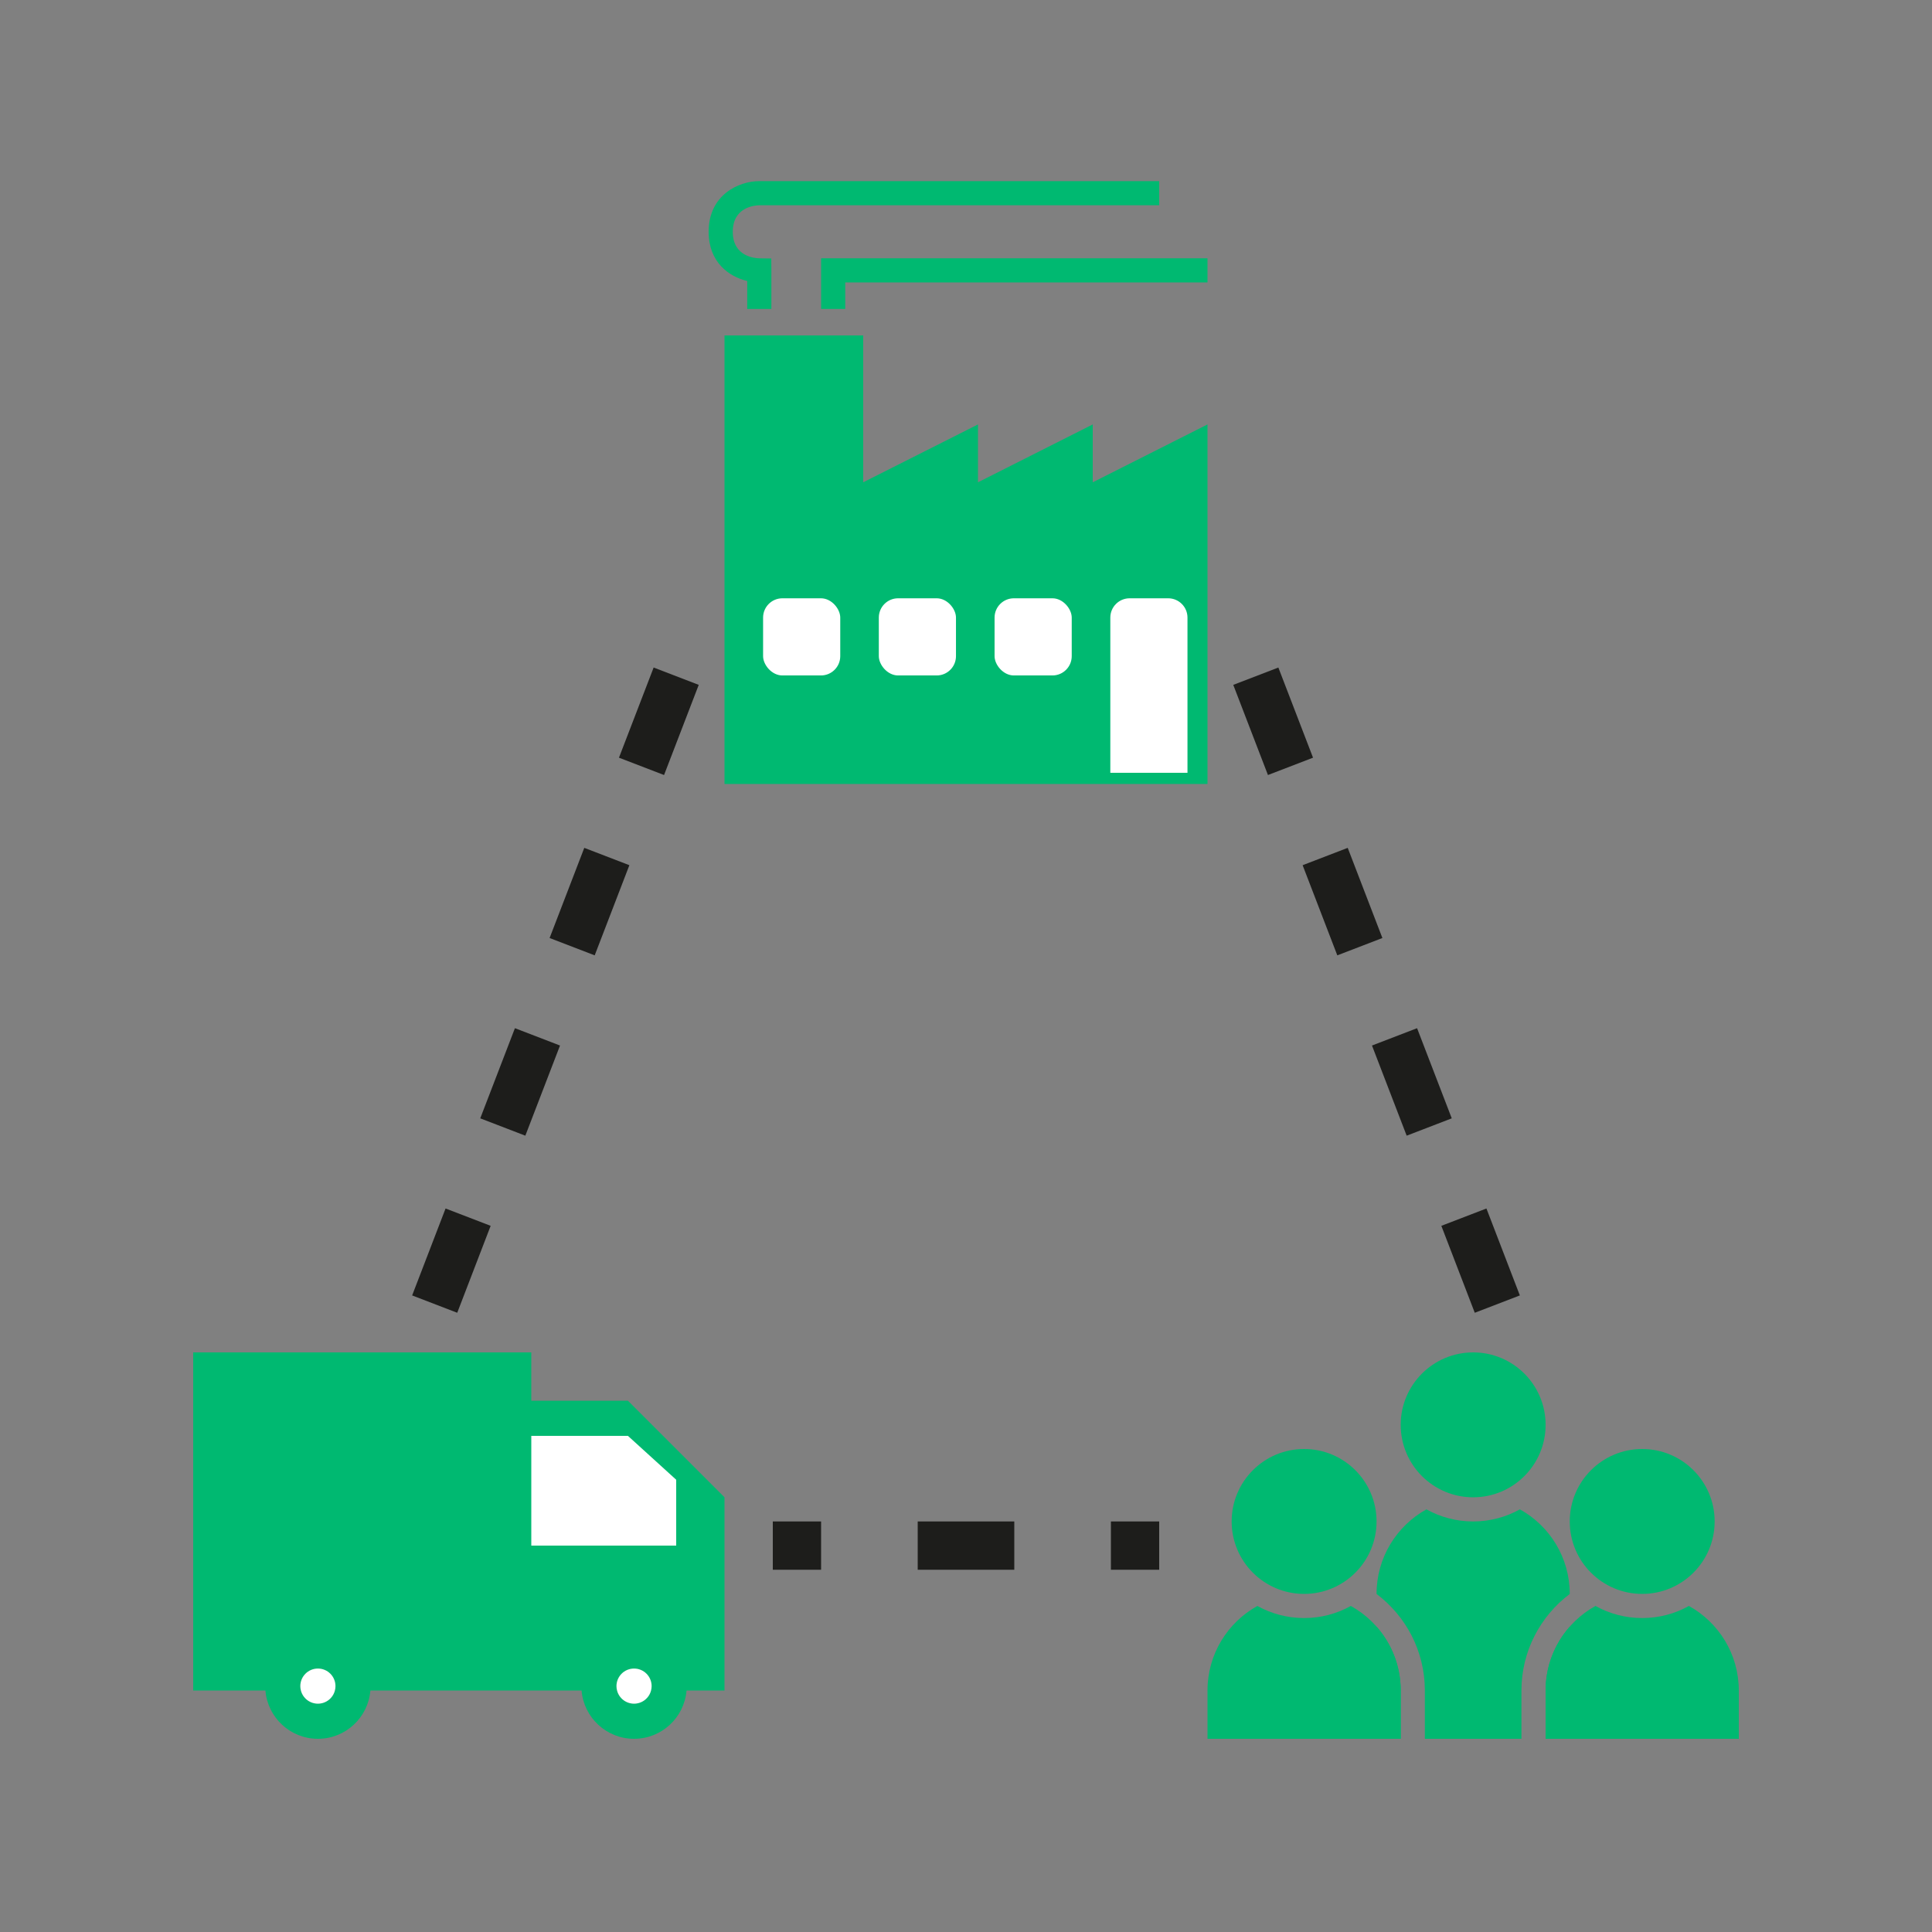<?xml version="1.0" encoding="UTF-8"?>
<svg id="COLOR" xmlns="http://www.w3.org/2000/svg" viewBox="0 0 800 800">
  <rect x="0" y="0" width="800" height="800" fill="#808080" stroke="none"/>
  <defs>
    <style>
      .cls-1 {
        fill: #fff;
      }

      .cls-2 {
        fill: #00b971;
      }

      .cls-3 {
        fill: #1d1d1b;
      }
    </style>
  </defs>
  <path class="cls-2" d="m640,700v20h10v-46.44c-6.22,7.05-10,16.3-10,26.44Z"/>
  <path class="cls-3" d="m189.33,543.59l-18.67-7.18,13.84-36,18.67,7.18-13.84,36Zm28.2-73.33l-18.67-7.18,14.36-37.33,18.67,7.18-14.36,37.33Zm28.72-74.67l-18.67-7.18,14.36-37.33,18.67,7.18-14.36,37.33Zm28.72-74.67l-18.67-7.18,14.36-37.33,18.67,7.18-14.36,37.33Z"/>
  <path class="cls-3" d="m610.67,543.59l-13.84-36,18.67-7.18,13.84,36-18.67,7.18Zm-28.2-73.33l-14.36-37.33,18.67-7.18,14.36,37.33-18.67,7.18Zm-28.72-74.67l-14.36-37.33,18.67-7.18,14.36,37.33-18.67,7.18Zm-28.72-74.67l-14.36-37.33,18.67-7.18,14.36,37.33-18.67,7.18Z"/>
  <g>
    <path class="cls-2" d="m260,580h-40v-20H80v140h29.9c.92,11.2,10.3,20,21.74,20s20.81-8.8,21.73-20h87.44c.92,11.2,10.3,20,21.74,20s20.81-8.8,21.73-20h15.72v-80l-40-40Zm-121.33,120c-.8,3.14-3.65,5.45-7.03,5.45s-6.24-2.31-7.04-5.45c-.16-.58-.24-1.19-.24-1.82,0-4.01,3.26-7.27,7.28-7.27s7.27,3.26,7.27,7.27c0,.63-.08,1.24-.24,1.82Zm130.91,0c-.8,3.14-3.65,5.45-7.03,5.45s-6.24-2.31-7.04-5.45c-.16-.58-.24-1.19-.24-1.82,0-4.01,3.26-7.27,7.28-7.27s7.27,3.26,7.27,7.27c0,.63-.08,1.24-.24,1.82Z"/>
    <g>
      <path class="cls-2" d="m138.91,698.18c0,.63-.08,1.24-.24,1.82h-14.07c-.16-.58-.24-1.19-.24-1.82,0-4.01,3.26-7.27,7.28-7.27s7.27,3.26,7.27,7.27Z"/>
      <path class="cls-2" d="m269.82,698.18c0,.63-.08,1.24-.24,1.82h-14.07c-.16-.58-.24-1.19-.24-1.82,0-4.01,3.26-7.27,7.28-7.27s7.27,3.26,7.27,7.27Z"/>
    </g>
    <path class="cls-2" d="m138.91,698.18c0,.63-.08,1.24-.24,1.82-.8,3.14-3.65,5.45-7.03,5.45s-6.24-2.31-7.04-5.45c-.16-.58-.24-1.19-.24-1.82,0-4.01,3.26-7.27,7.28-7.27s7.27,3.26,7.27,7.27Z"/>
    <path class="cls-1" d="m138.91,698.18c0,.63-.08,1.24-.24,1.82-.8,3.14-3.65,5.45-7.03,5.45s-6.24-2.31-7.04-5.45c-.16-.58-.24-1.19-.24-1.82,0-4.01,3.26-7.27,7.28-7.27s7.27,3.26,7.27,7.27Z"/>
    <path class="cls-2" d="m269.82,698.18c0,.63-.08,1.24-.24,1.82-.8,3.14-3.65,5.45-7.03,5.45s-6.24-2.31-7.04-5.45c-.16-.58-.24-1.19-.24-1.82,0-4.01,3.26-7.27,7.28-7.27s7.27,3.26,7.27,7.27Z"/>
    <path class="cls-1" d="m269.82,698.18c0,.63-.08,1.24-.24,1.82-.8,3.14-3.65,5.45-7.03,5.45s-6.24-2.31-7.04-5.45c-.16-.58-.24-1.19-.24-1.82,0-4.01,3.26-7.27,7.28-7.27s7.27,3.26,7.27,7.27Z"/>
  </g>
  <polygon class="cls-2" points="500 175.75 500 324.63 300 324.63 300 138.9 357.43 138.9 357.43 199.71 404.96 175.75 404.96 199.71 452.48 175.75 452.48 199.71 500 175.75"/>
  <path class="cls-1" d="m467.74,247.74h15.98c4.41,0,7.99,3.58,7.99,7.99v64.27h-31.95v-64.27c0-4.41,3.58-7.99,7.99-7.99Z"/>
  <g>
    <path class="cls-2" d="m610,560c16.57,0,30,13.43,30,30s-13.43,30-30,30-30-13.43-30-30,13.43-30,30-30Z"/>
    <path class="cls-2" d="m629.35,624.99c-5.74,3.19-12.33,5.01-19.35,5.01s-13.61-1.82-19.35-5.01c-12.31,6.82-20.65,19.94-20.65,35.01v.03c12.14,9.13,20,23.65,20,39.97v20h40v-20c0-16.32,7.86-30.84,20-39.97v-.03c0-15.07-8.34-28.19-20.65-35.01Z"/>
  </g>
  <rect class="cls-1" x="315.98" y="247.74" width="31.95" height="31.95" rx="7.99" ry="7.99"/>
  <rect class="cls-1" x="363.9" y="247.74" width="31.95" height="31.95" rx="7.99" ry="7.99"/>
  <rect class="cls-1" x="411.83" y="247.74" width="31.95" height="31.95" rx="7.99" ry="7.99"/>
  <g>
    <path class="cls-2" d="m570,720h10v-20c0-10.14-3.78-19.39-10-26.44v46.44Z"/>
    <g>
      <path class="cls-2" d="m540,600c16.57,0,30,13.43,30,30s-13.43,30-30,30-30-13.43-30-30,13.43-30,30-30Z"/>
      <path class="cls-2" d="m559.35,664.99c-5.74,3.19-12.33,5.01-19.35,5.01s-13.61-1.82-19.35-5.01c-12.31,6.82-20.65,19.94-20.65,35.01v20h80v-20c0-15.07-8.34-28.19-20.65-35.01Z"/>
    </g>
  </g>
  <path class="cls-3" d="m480,650h-20v-20h20v20Zm-60,0h-40v-20h40v20Zm-80,0h-20v-20h20v20Z"/>
  <g>
    <path class="cls-2" d="m680,600c16.57,0,30,13.43,30,30s-13.43,30-30,30-30-13.43-30-30,13.43-30,30-30Z"/>
    <path class="cls-2" d="m699.35,664.99c-5.74,3.19-12.33,5.01-19.35,5.01s-13.61-1.82-19.35-5.01c-12.31,6.82-20.65,19.94-20.65,35.01v20h80v-20c0-15.07-8.34-28.19-20.65-35.01Z"/>
  </g>
  <polygon class="cls-2" points="350 127.93 340 127.93 340 106.95 500 106.95 500 116.95 350 116.95 350 127.93"/>
  <path class="cls-2" d="m319.41,127.93h-10v-11.58c-7.65-1.8-15.98-7.83-15.98-20.37,0-15.39,12.54-20.98,20.98-20.98h165.59v10h-165.59c-1.8.03-10.98.68-10.98,10.98s9.17,10.95,11.01,10.98l4.93.07.04,4.93v15.98Z"/>
  <polygon class="cls-1" points="260 594.55 220 594.55 220 640 280 640 280 612.73 260 594.55"/>
</svg>